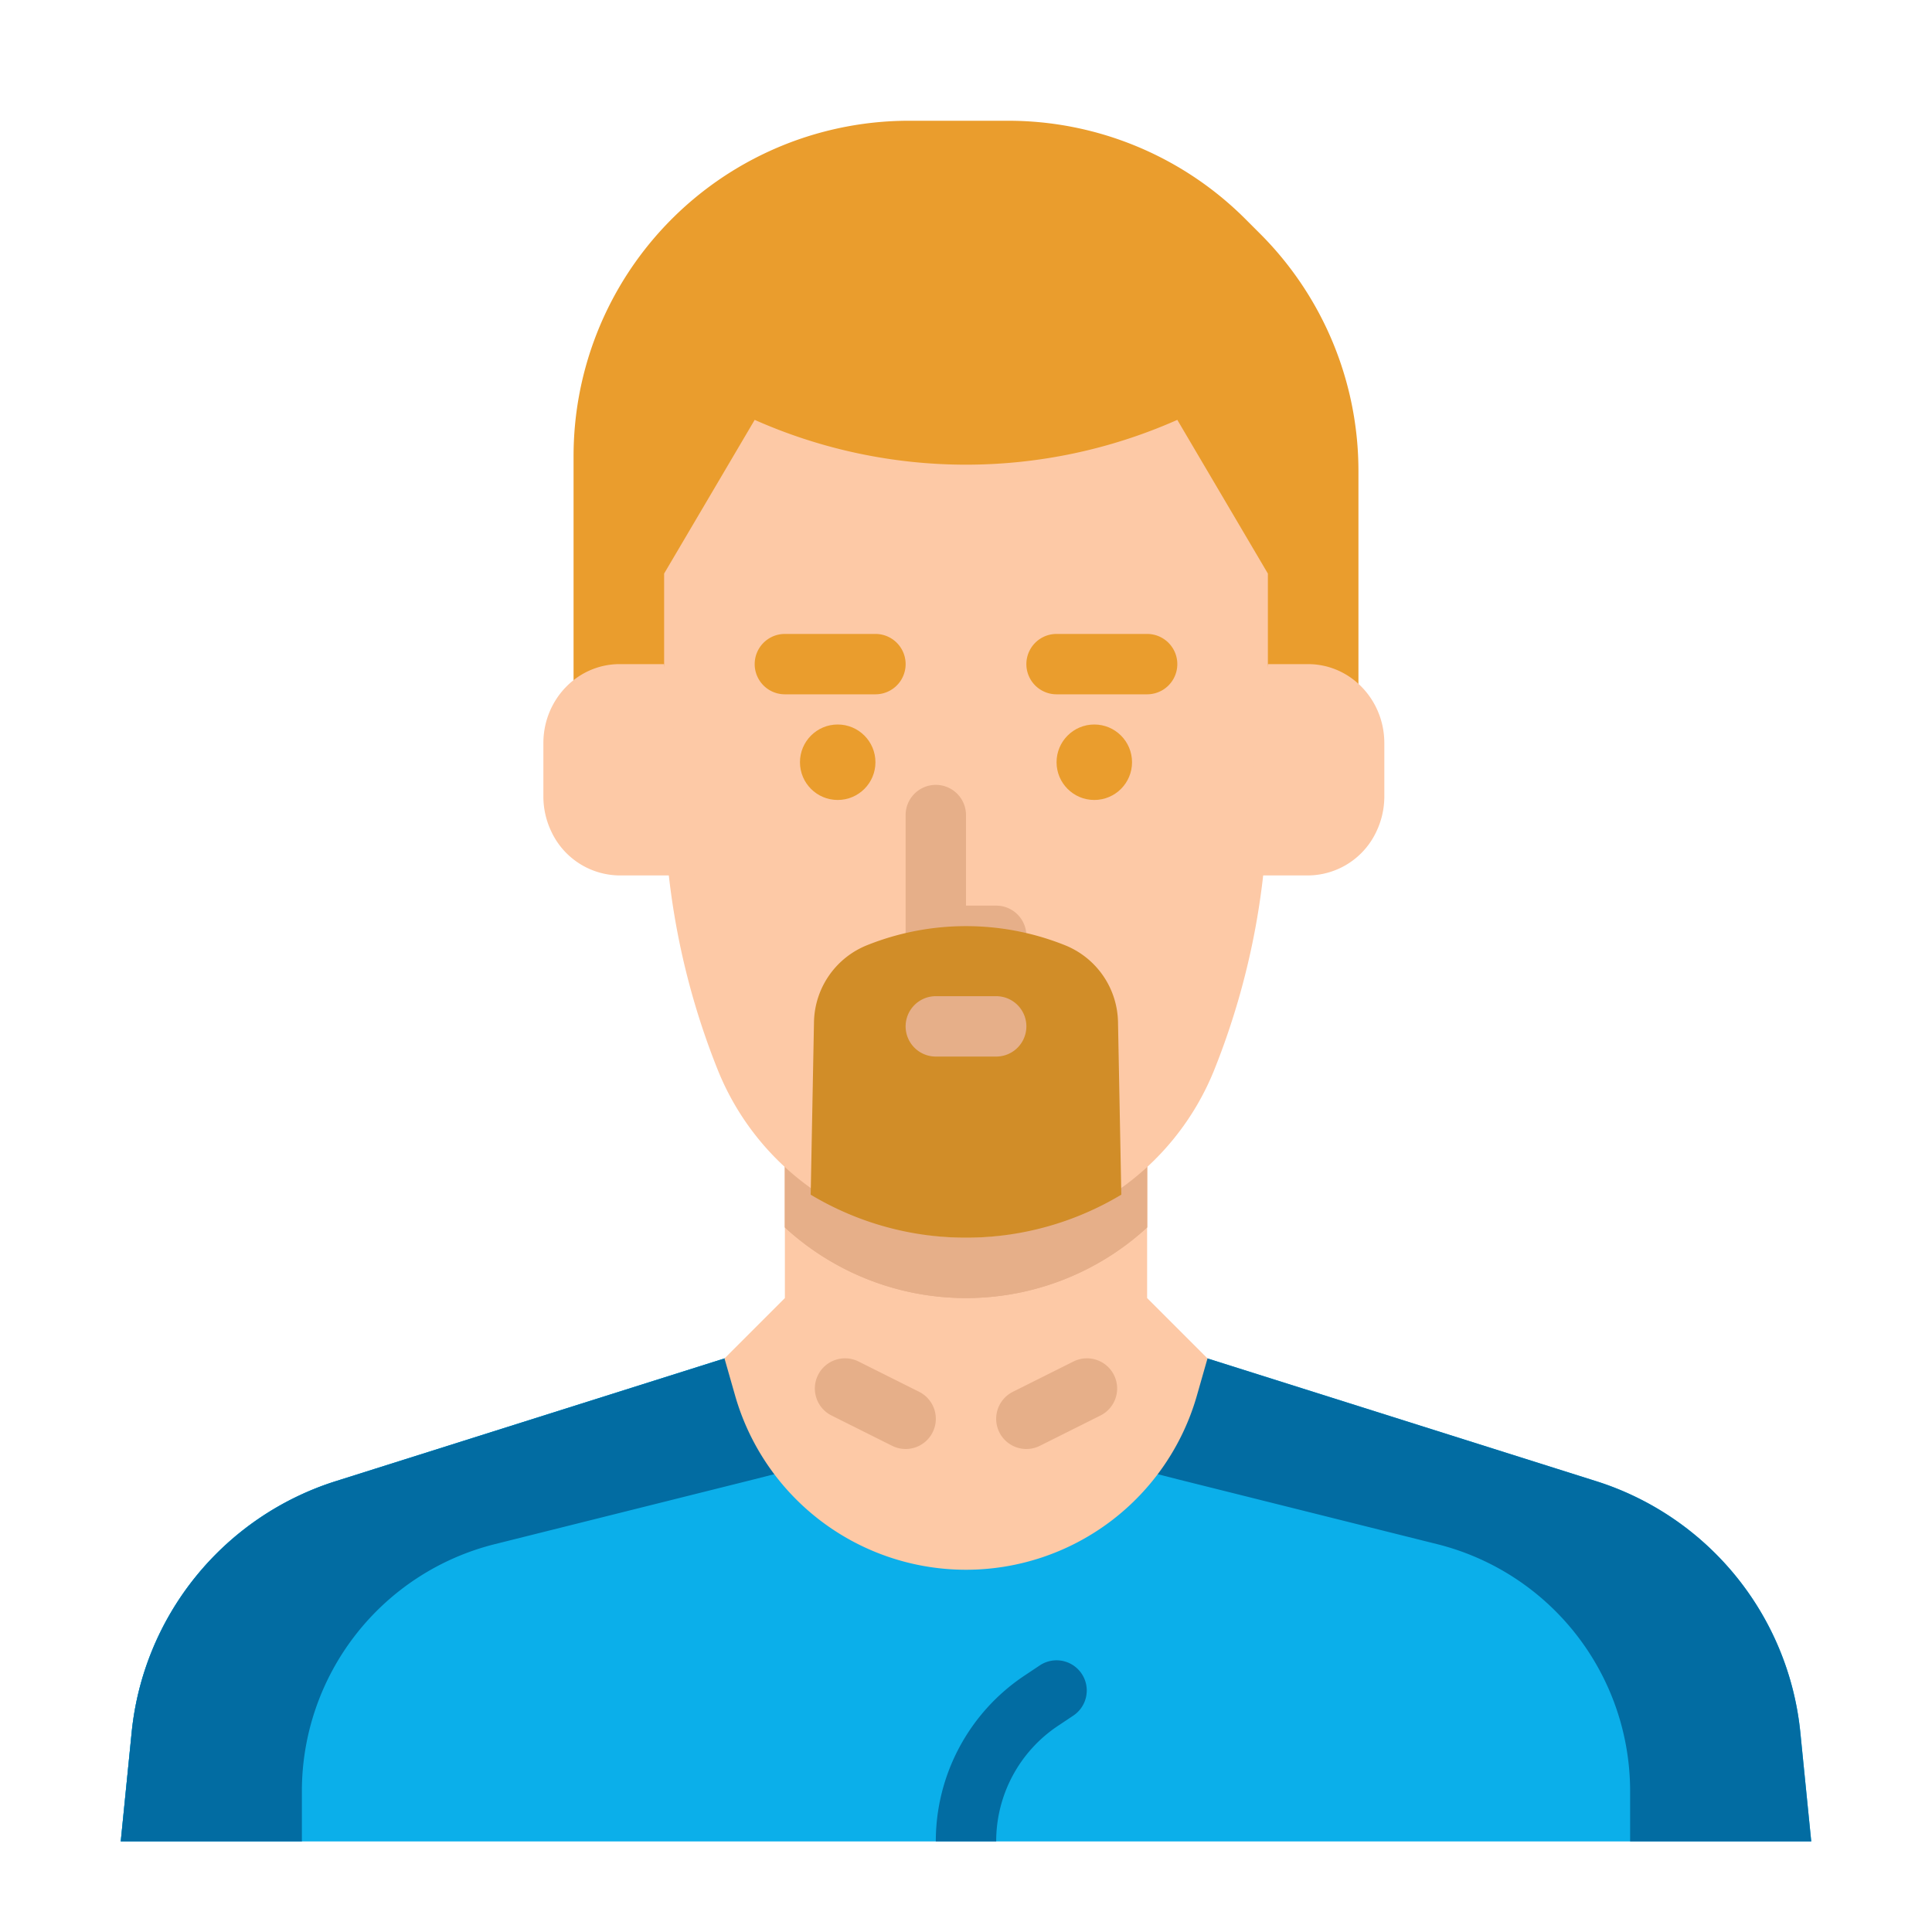 <svg height="512" viewBox="0 0 512 512" width="512" xmlns="http://www.w3.org/2000/svg"><g id="flat"><path d="m320 360 102.989 32.523a78 78 0 0 1 54.125 66.618l2.886 28.859h-448l2.886-28.859a78 78 0 0 1 54.125-66.618l102.989-32.523z" fill="#0bafea"/><path d="m211.06 389.18-11.06 2.82-68.88 17.22a67.495 67.495 0 0 0 -51.12 65.47v13.31h-48l2.89-28.86a77.986 77.986 0 0 1 54.12-66.62l102.99-32.52h2.56z" fill="#0bafea"/><path d="m211.06 389.18-11.06 2.82-68.88 17.22a67.495 67.495 0 0 0 -51.12 65.47v13.31h-48l2.89-28.86a77.986 77.986 0 0 1 54.12-66.62l102.99-32.52h2.56z" fill="#026ca2"/><path d="m300.94 389.18 11.06 2.82 68.88 17.22a67.495 67.495 0 0 1 51.12 65.47v13.31h48l-2.89-28.86a77.986 77.986 0 0 0 -54.12-66.62l-102.99-32.52h-2.56z" fill="#026ca2"/><path d="m208 304v40l-16 16 2.813 9.847a63.637 63.637 0 0 0 61.187 46.153 63.637 63.637 0 0 0 61.187-46.153l2.813-9.847-16-16v-40z" fill="#fdc9a6"/><g fill="#e6af89"><path d="m304 304v21.28a70.9 70.9 0 0 1 -96 0v-21.28z"/><path d="m272.006 384a8 8 0 0 1 -3.584-15.157l16-8a8 8 0 1 1 7.156 14.31l-16 8a7.976 7.976 0 0 1 -3.572.847z"/><path d="m239.994 384a7.976 7.976 0 0 1 -3.572-.847l-16-8a8 8 0 1 1 7.156-14.31l16 8a8 8 0 0 1 -3.584 15.157z"/><path d="m304 304v21.28a70.9 70.9 0 0 1 -96 0v-21.28z"/></g><path d="m248 488a52.739 52.739 0 0 1 23.532-43.969l4.03-2.688a8 8 0 1 1 8.876 13.314l-4.031 2.687a36.768 36.768 0 0 0 -16.407 30.656z" fill="#026ca2"/><path d="m152 208v-87.122a88.876 88.876 0 0 1 21.4-57.841 88.878 88.878 0 0 1 67.478-31.037h26.307a88.879 88.879 0 0 1 62.847 26.032l3.936 3.936a88.879 88.879 0 0 1 26.032 62.847v83.185z" fill="#ea9d2d"/><path d="m256 328a70.9 70.9 0 0 1 -65.827-44.567 198.156 198.156 0 0 1 -14.173-73.596v-57.837l24-40.73.253.112a138 138 0 0 0 111.494 0l.253-.112 24 40.73v57.837a198.156 198.156 0 0 1 -14.173 73.6 70.9 70.9 0 0 1 -65.827 44.563z" fill="#fdc9a6"/><path d="m304 184h-24a8 8 0 0 1 0-16h24a8 8 0 0 1 0 16z" fill="#ea9d2d"/><circle cx="290" cy="202" fill="#ea9d2d" r="10"/><path d="m232 184h-24a8 8 0 0 1 0-16h24a8 8 0 0 1 0 16z" fill="#ea9d2d"/><circle cx="222" cy="202" fill="#ea9d2d" r="10"/><path d="m176 176h-11.8c-11.154 0-20.2 9.377-20.2 20.944v14.112a21.582 21.582 0 0 0 2.132 9.366 20.133 20.133 0 0 0 18.068 11.578h19.8z" fill="#fdc9a6"/><path d="m336 176h10.661c11.154 0 20.2 9.377 20.2 20.944v14.112a21.582 21.582 0 0 1 -2.132 9.366 20.133 20.133 0 0 1 -18.068 11.578h-18.661z" fill="#fdc9a6"/><path d="m264 256h-16a8 8 0 0 1 -8-8v-32a8 8 0 0 1 16 0v24h8a8 8 0 0 1 0 16z" fill="#e6af89"/><path d="m282.207 250.483a70.568 70.568 0 0 0 -52.414 0 22.4 22.4 0 0 0 -14.077 20.369l-.876 45.748a80 80 0 0 0 82.32 0l-.876-45.747a22.4 22.4 0 0 0 -14.077-20.37z" fill="#d18d28"/><path d="m264 280h-16a8 8 0 0 1 0-16h16a8 8 0 0 1 0 16z" fill="#e6af89"/></g></svg>